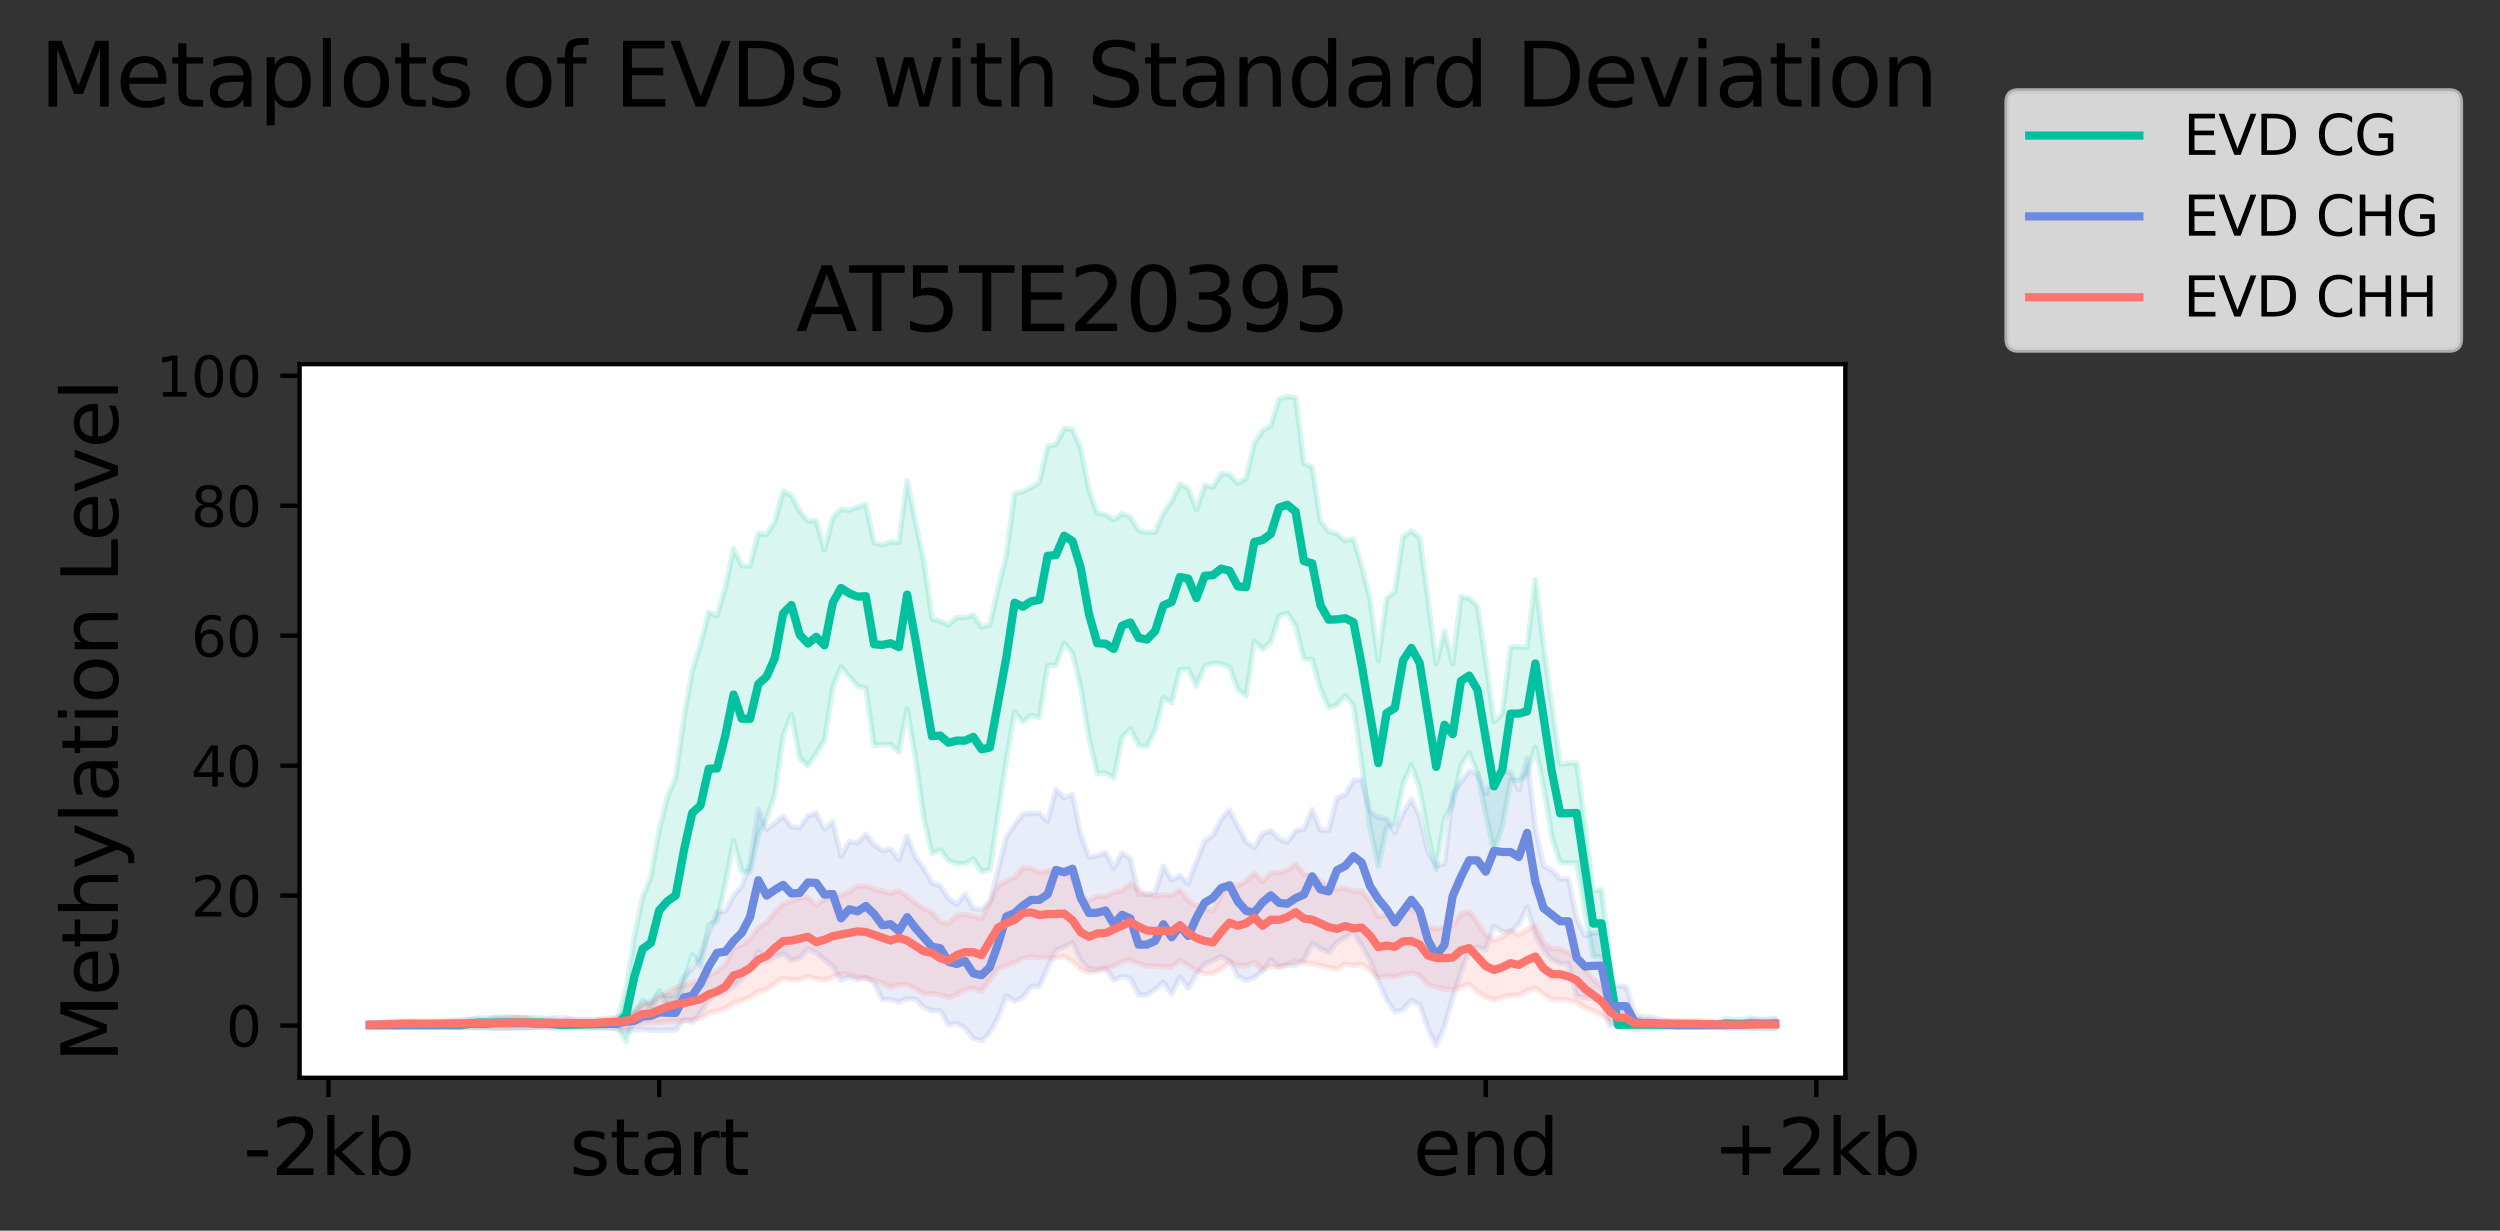 <?xml version="1.0" encoding="utf-8" standalone="no"?>
<!DOCTYPE svg PUBLIC "-//W3C//DTD SVG 1.1//EN"
  "http://www.w3.org/Graphics/SVG/1.1/DTD/svg11.dtd">
<svg height="223.469pt" version="1.1" viewBox="0 0 453.965 223.469" width="453.965pt" xmlns="http://www.w3.org/2000/svg" xmlns:xlink="http://www.w3.org/1999/xlink">
 <rect x="0" y="0" width="453.965" height="223.469" fill="#333333" stroke="none"/>
 <defs>
  <style type="text/css">*{stroke-linecap:butt;stroke-linejoin:round;}</style>
 </defs>
 <g id="figure_1">
  <g id="patch_1">
   <path d="M 0 223.469 
L 453.965 223.469 
L 453.965 -0 
L 0 -0 
z
" style="fill:none;"/>
  </g>
  <g id="axes_1">
   <g id="patch_2">
    <path d="M 54.401 195.72 
L 335.086 195.72 
L 335.086 66.12 
L 54.401 66.12 
z
" style="fill:#ffffff;"/>
   </g>
   <g id="PolyCollection_1">
    <defs>
     <path d="M 67.16 -37.415 
L 67.16 -37.181 
L 68.661 -37.181 
L 70.162 -37.181 
L 71.663 -37.234 
L 73.164 -37.193 
L 74.665 -37.193 
L 76.166 -37.193 
L 77.667 -37.193 
L 79.168 -37.116 
L 80.669 -37.116 
L 82.169 -37.116 
L 83.67 -37.067 
L 85.171 -36.951 
L 86.672 -36.887 
L 88.173 -36.888 
L 89.674 -36.868 
L 91.175 -36.84 
L 92.676 -36.84 
L 94.177 -36.917 
L 95.678 -36.917 
L 97.179 -36.917 
L 98.68 -36.966 
L 100.181 -37.046 
L 101.682 -37.061 
L 103.183 -36.973 
L 104.684 -36.993 
L 106.185 -37.021 
L 107.686 -36.901 
L 109.187 -36.844 
L 110.688 -36.826 
L 112.189 -36.742 
L 113.69 -34.359 
L 115.191 -38.897 
L 116.692 -41.794 
L 118.193 -40.214 
L 119.694 -43.567 
L 121.195 -40.968 
L 122.696 -39.398 
L 124.197 -45.033 
L 125.698 -50.104 
L 127.199 -48.022 
L 128.7 -55.453 
L 130.201 -56.263 
L 131.702 -63.038 
L 133.203 -70.872 
L 134.704 -65.18 
L 136.205 -65.18 
L 137.706 -71.921 
L 139.207 -74.807 
L 140.708 -79.246 
L 142.209 -89.892 
L 143.71 -93.726 
L 145.211 -85.813 
L 146.712 -84.404 
L 148.213 -86.684 
L 149.714 -89.024 
L 151.215 -98.541 
L 152.716 -102.396 
L 154.217 -100.634 
L 155.718 -98.891 
L 157.219 -98.521 
L 158.72 -88.069 
L 160.221 -88.243 
L 161.722 -88.269 
L 163.223 -86.942 
L 164.724 -94.737 
L 166.225 -85.932 
L 167.726 -75.176 
L 169.227 -68.474 
L 170.728 -69.136 
L 172.229 -67.215 
L 173.73 -66.626 
L 175.231 -66.637 
L 176.732 -67.503 
L 178.233 -65.191 
L 179.734 -65.508 
L 181.235 -75.635 
L 182.736 -85.53 
L 184.237 -94.218 
L 185.738 -92.377 
L 187.239 -93.606 
L 188.74 -93.166 
L 190.241 -102.643 
L 191.741 -102.627 
L 193.242 -106.695 
L 194.743 -104.909 
L 196.244 -98.705 
L 197.745 -89.489 
L 199.246 -83.057 
L 200.747 -83.106 
L 202.248 -82.177 
L 203.749 -89.531 
L 205.25 -91.212 
L 206.751 -88.15 
L 208.252 -87.887 
L 209.753 -90.923 
L 211.254 -96.781 
L 212.755 -95.839 
L 214.256 -101.819 
L 215.757 -102.003 
L 217.258 -98.873 
L 218.759 -102.506 
L 220.26 -103.007 
L 221.761 -102.978 
L 223.262 -102.33 
L 224.763 -98.283 
L 226.264 -97.126 
L 227.765 -107.059 
L 229.266 -105.584 
L 230.767 -106.919 
L 232.268 -111.648 
L 233.769 -112.141 
L 235.27 -109.826 
L 236.771 -103.827 
L 238.272 -103.713 
L 239.773 -98.395 
L 241.274 -94.93 
L 242.775 -95.459 
L 244.276 -97.125 
L 245.777 -95.36 
L 247.278 -84.673 
L 248.779 -73.194 
L 250.28 -66.264 
L 251.781 -73.205 
L 253.282 -73.745 
L 254.783 -81.115 
L 256.284 -84.545 
L 257.785 -80.35 
L 259.286 -71.923 
L 260.787 -65.549 
L 262.288 -74.811 
L 263.789 -77.41 
L 265.29 -84.508 
L 266.791 -86.763 
L 268.292 -83.028 
L 269.793 -75.658 
L 271.294 -68.958 
L 272.795 -73.504 
L 274.296 -81.748 
L 275.797 -81.748 
L 277.298 -82.679 
L 278.799 -87.789 
L 280.3 -80.692 
L 281.801 -71.495 
L 283.302 -66.882 
L 284.803 -66.774 
L 286.304 -66.774 
L 287.805 -58.041 
L 289.306 -49.797 
L 290.807 -49.72 
L 292.308 -42.127 
L 293.809 -37.016 
L 295.31 -36.923 
L 296.811 -36.923 
L 298.312 -36.923 
L 299.812 -36.972 
L 301.313 -36.972 
L 302.814 -37.005 
L 304.315 -36.893 
L 305.816 -36.97 
L 307.317 -36.97 
L 308.818 -36.97 
L 310.319 -37.063 
L 311.82 -37.063 
L 313.321 -36.692 
L 314.822 -36.751 
L 316.323 -36.751 
L 317.824 -36.633 
L 319.325 -36.744 
L 320.826 -36.744 
L 322.327 -36.643 
L 322.327 -38.566 
L 322.327 -38.566 
L 320.826 -38.357 
L 319.325 -38.357 
L 317.824 -38.597 
L 316.323 -38.327 
L 314.822 -38.327 
L 313.321 -38.537 
L 311.82 -37.684 
L 310.319 -37.684 
L 308.818 -37.894 
L 307.317 -37.894 
L 305.816 -37.894 
L 304.315 -38.062 
L 302.814 -37.822 
L 301.313 -37.913 
L 299.812 -37.913 
L 298.312 -37.937 
L 296.811 -37.937 
L 295.31 -37.937 
L 293.809 -37.727 
L 292.308 -50.004 
L 290.807 -61.888 
L 289.306 -61.72 
L 287.805 -73.851 
L 286.304 -84.908 
L 284.803 -84.908 
L 283.302 -84.674 
L 281.801 -95.133 
L 280.3 -106.02 
L 278.799 -118.21 
L 277.298 -105.932 
L 275.797 -106.023 
L 274.296 -106.023 
L 272.795 -93.892 
L 271.294 -92.396 
L 269.793 -103.378 
L 268.292 -113.324 
L 266.791 -114.81 
L 265.29 -115.127 
L 263.789 -102.937 
L 262.288 -108.908 
L 260.787 -102.905 
L 259.286 -114.68 
L 257.785 -125.83 
L 256.284 -127.07 
L 254.783 -126.01 
L 253.282 -116.064 
L 251.781 -114.754 
L 250.28 -103.551 
L 248.779 -114.587 
L 247.278 -120.581 
L 245.777 -125.582 
L 244.276 -125.288 
L 242.775 -126.534 
L 241.274 -126.967 
L 239.773 -128.779 
L 238.272 -138.611 
L 236.771 -139.361 
L 235.27 -151.249 
L 233.769 -151.458 
L 232.268 -150.985 
L 230.767 -146.153 
L 229.266 -145.237 
L 227.765 -143.032 
L 226.264 -136.558 
L 224.763 -135.732 
L 223.262 -137.329 
L 221.761 -137.451 
L 220.26 -135.045 
L 218.759 -135.313 
L 217.258 -130.886 
L 215.757 -134.793 
L 214.256 -135.561 
L 212.755 -132.471 
L 211.254 -130.306 
L 209.753 -126.831 
L 208.252 -126.79 
L 206.751 -127.136 
L 205.25 -129.64 
L 203.749 -130.182 
L 202.248 -129.088 
L 200.747 -130.054 
L 199.246 -130.264 
L 197.745 -134.384 
L 196.244 -142 
L 194.743 -145.518 
L 193.242 -145.686 
L 191.741 -142.73 
L 190.241 -142.445 
L 188.74 -135.933 
L 187.239 -134.923 
L 185.738 -134.233 
L 184.237 -133.822 
L 182.736 -122.602 
L 181.235 -116.545 
L 179.734 -109.931 
L 178.233 -109.645 
L 176.732 -111.812 
L 175.231 -111.318 
L 173.73 -111.345 
L 172.229 -109.991 
L 170.728 -110.655 
L 169.227 -111.105 
L 167.726 -121.687 
L 166.225 -128.736 
L 164.724 -136.253 
L 163.223 -124.984 
L 161.722 -125.068 
L 160.221 -124.484 
L 158.72 -124.884 
L 157.219 -131.884 
L 155.718 -131.361 
L 154.217 -130.819 
L 152.716 -130.994 
L 151.215 -129.461 
L 149.714 -123.579 
L 148.213 -128.953 
L 146.712 -128.842 
L 145.211 -130.643 
L 143.71 -133.477 
L 142.209 -134.281 
L 140.708 -128.794 
L 139.207 -126.406 
L 137.706 -126.611 
L 136.205 -120.729 
L 134.704 -120.729 
L 133.203 -123.823 
L 131.702 -116.709 
L 130.201 -111.62 
L 128.7 -112.318 
L 127.199 -106.38 
L 125.698 -101.626 
L 124.197 -93.114 
L 122.696 -82.323 
L 121.195 -78.702 
L 119.694 -72.731 
L 118.193 -64.262 
L 116.692 -60.561 
L 115.191 -53.332 
L 113.69 -43.908 
L 112.189 -38.435 
L 110.688 -38.213 
L 109.187 -38.071 
L 107.686 -37.9 
L 106.185 -37.64 
L 104.684 -37.721 
L 103.183 -37.791 
L 101.682 -37.656 
L 100.181 -37.984 
L 98.68 -38.552 
L 97.179 -38.658 
L 95.678 -38.658 
L 94.177 -38.658 
L 92.676 -38.791 
L 91.175 -38.791 
L 89.674 -38.711 
L 88.173 -38.64 
L 86.672 -38.625 
L 85.171 -38.19 
L 83.67 -37.545 
L 82.169 -37.439 
L 80.669 -37.439 
L 79.168 -37.439 
L 77.667 -37.305 
L 76.166 -37.305 
L 74.665 -37.305 
L 73.164 -37.305 
L 71.663 -37.234 
L 70.162 -37.415 
L 68.661 -37.415 
L 67.16 -37.415 
z
" id="m568b531224" style="stroke:#01c19e;stroke-opacity:0.15;"/>
    </defs>
    <g clip-path="url(#p37b8253ddd)">
     <use style="fill:#01c19e;fill-opacity:0.15;stroke:#01c19e;stroke-opacity:0.15;" x="0" xlink:href="#m568b531224" y="223.469"/>
    </g>
   </g>
   <g id="PolyCollection_2">
    <defs>
     <path d="M 67.16 -37.741 
L 67.16 -36.988 
L 68.661 -36.988 
L 70.162 -36.935 
L 71.663 -36.833 
L 73.164 -36.913 
L 74.665 -36.913 
L 76.166 -36.913 
L 77.667 -36.913 
L 79.168 -36.996 
L 80.669 -37.079 
L 82.169 -36.863 
L 83.67 -36.863 
L 85.171 -36.846 
L 86.672 -36.947 
L 88.173 -36.947 
L 89.674 -36.807 
L 91.175 -36.807 
L 92.676 -36.762 
L 94.177 -36.762 
L 95.678 -36.762 
L 97.179 -36.979 
L 98.68 -36.979 
L 100.181 -36.675 
L 101.682 -36.675 
L 103.183 -36.675 
L 104.684 -36.815 
L 106.185 -36.772 
L 107.686 -36.816 
L 109.187 -36.816 
L 110.688 -36.816 
L 112.189 -36.644 
L 113.69 -36.21 
L 115.191 -36.507 
L 116.692 -36.498 
L 118.193 -36.387 
L 119.694 -36.367 
L 121.195 -36.41 
L 122.696 -36.41 
L 124.197 -38.356 
L 125.698 -37.836 
L 127.199 -39.507 
L 128.7 -41.885 
L 130.201 -43.155 
L 131.702 -43.296 
L 133.203 -44.358 
L 134.704 -45.636 
L 136.205 -47.388 
L 137.706 -50.746 
L 139.207 -48.8 
L 140.708 -49.772 
L 142.209 -50.291 
L 143.71 -49.093 
L 145.211 -49.49 
L 146.712 -51.136 
L 148.213 -50.446 
L 149.714 -49.187 
L 151.215 -48.024 
L 152.716 -45.446 
L 154.217 -46.064 
L 155.718 -45.573 
L 157.219 -45.935 
L 158.72 -44.912 
L 160.221 -41.931 
L 161.722 -41.959 
L 163.223 -41.494 
L 164.724 -42.15 
L 166.225 -42.063 
L 167.726 -40.577 
L 169.227 -39.959 
L 170.728 -39.992 
L 172.229 -37.345 
L 173.73 -37.621 
L 175.231 -36.785 
L 176.732 -34.92 
L 178.233 -34.474 
L 179.734 -35.964 
L 181.235 -38.696 
L 182.736 -42.614 
L 184.237 -41.644 
L 185.738 -42.401 
L 187.239 -44.348 
L 188.74 -44.348 
L 190.241 -47.823 
L 191.741 -50.906 
L 193.242 -51.555 
L 194.743 -52.271 
L 196.244 -49.037 
L 197.745 -47.503 
L 199.246 -47.433 
L 200.747 -47.626 
L 202.248 -45.514 
L 203.749 -46.123 
L 205.25 -45.83 
L 206.751 -42.808 
L 208.252 -42.808 
L 209.753 -43.821 
L 211.254 -45.087 
L 212.755 -42.922 
L 214.256 -46.077 
L 215.757 -44.008 
L 217.258 -46.614 
L 218.759 -48.372 
L 220.26 -49.067 
L 221.761 -49.749 
L 223.262 -49.006 
L 224.763 -46.175 
L 226.264 -45.466 
L 227.765 -45.953 
L 229.266 -47.206 
L 230.767 -49.144 
L 232.268 -47.878 
L 233.769 -48.211 
L 235.27 -48.17 
L 236.771 -49.143 
L 238.272 -52.225 
L 239.773 -51.183 
L 241.274 -50.527 
L 242.775 -52.376 
L 244.276 -53.254 
L 245.777 -54.212 
L 247.278 -51.716 
L 248.779 -49.017 
L 250.28 -45.328 
L 251.781 -41.94 
L 253.282 -39.711 
L 254.783 -40.158 
L 256.284 -41.831 
L 257.785 -41.043 
L 259.286 -36.798 
L 260.787 -33.64 
L 262.288 -37.111 
L 263.789 -42.254 
L 265.29 -46.925 
L 266.791 -51.04 
L 268.292 -51.467 
L 269.793 -51.02 
L 271.294 -55.302 
L 272.795 -54.267 
L 274.296 -54.267 
L 275.797 -55.654 
L 277.298 -58.713 
L 278.799 -53.569 
L 280.3 -50.927 
L 281.801 -49.205 
L 283.302 -48.501 
L 284.803 -48.501 
L 286.304 -42.528 
L 287.805 -42.358 
L 289.306 -42.122 
L 290.807 -42.107 
L 292.308 -37.166 
L 293.809 -37.166 
L 295.31 -37.217 
L 296.811 -36.45 
L 298.312 -36.616 
L 299.812 -36.616 
L 301.313 -36.732 
L 302.814 -36.876 
L 304.315 -37.112 
L 305.816 -37.126 
L 307.317 -37.126 
L 308.818 -37.126 
L 310.319 -36.992 
L 311.82 -37.1 
L 313.321 -36.945 
L 314.822 -36.945 
L 316.323 -36.945 
L 317.824 -36.825 
L 319.325 -36.825 
L 320.826 -36.825 
L 322.327 -36.788 
L 322.327 -38.284 
L 322.327 -38.284 
L 320.826 -38.204 
L 319.325 -38.204 
L 317.824 -38.204 
L 316.323 -37.793 
L 314.822 -37.793 
L 313.321 -37.793 
L 311.82 -37.527 
L 310.319 -37.761 
L 308.818 -37.468 
L 307.317 -37.468 
L 305.816 -37.468 
L 304.315 -37.5 
L 302.814 -37.985 
L 301.313 -38.397 
L 299.812 -38.768 
L 298.312 -38.768 
L 296.811 -39.341 
L 295.31 -44.291 
L 293.809 -44.406 
L 292.308 -44.406 
L 290.807 -54.104 
L 289.306 -54.072 
L 287.805 -53.587 
L 286.304 -56.529 
L 284.803 -63.871 
L 283.302 -63.871 
L 281.801 -65.458 
L 280.3 -66.186 
L 278.799 -73.09 
L 277.298 -85.751 
L 275.797 -80.051 
L 274.296 -83.236 
L 272.795 -83.236 
L 271.294 -82.638 
L 269.793 -79.367 
L 268.292 -82.977 
L 266.791 -83.47 
L 265.29 -81.541 
L 263.789 -79.298 
L 262.288 -66.637 
L 260.787 -66.288 
L 259.286 -68.82 
L 257.785 -75.215 
L 256.284 -78.319 
L 254.783 -75.857 
L 253.282 -72.246 
L 251.781 -74.845 
L 250.28 -75.066 
L 248.779 -76.071 
L 247.278 -81.899 
L 245.777 -81.755 
L 244.276 -79.179 
L 242.775 -78.534 
L 241.274 -72.674 
L 239.773 -72.754 
L 238.272 -76.451 
L 236.771 -72.904 
L 235.27 -72.598 
L 233.769 -70.503 
L 232.268 -71.157 
L 230.767 -72.621 
L 229.266 -72.064 
L 227.765 -69.56 
L 226.264 -70.679 
L 224.763 -73.411 
L 223.262 -76.401 
L 221.761 -74.695 
L 220.26 -71.789 
L 218.759 -70.743 
L 217.258 -67.008 
L 215.757 -63.034 
L 214.256 -64.5 
L 212.755 -63.642 
L 211.254 -66.194 
L 209.753 -61.403 
L 208.252 -61.076 
L 206.751 -61.076 
L 205.25 -67.527 
L 203.749 -68.578 
L 202.248 -65.831 
L 200.747 -68.643 
L 199.246 -68.024 
L 197.745 -67.863 
L 196.244 -71.864 
L 194.743 -79.165 
L 193.242 -78.593 
L 191.741 -80.086 
L 190.241 -74.344 
L 188.74 -75.77 
L 187.239 -75.77 
L 185.738 -75.645 
L 184.237 -73.685 
L 182.736 -71.458 
L 181.235 -65.406 
L 179.734 -59.733 
L 178.233 -58.299 
L 176.732 -58.512 
L 175.231 -61.134 
L 173.73 -59.215 
L 172.229 -60.326 
L 170.728 -62.581 
L 169.227 -63.165 
L 167.726 -65.815 
L 166.225 -67.863 
L 164.724 -71.681 
L 163.223 -67.327 
L 161.722 -69.324 
L 160.221 -68.984 
L 158.72 -70.092 
L 157.219 -71.97 
L 155.718 -70.404 
L 154.217 -70.647 
L 152.716 -67.997 
L 151.215 -74.242 
L 149.714 -72.869 
L 148.213 -75.856 
L 146.712 -75.307 
L 145.211 -73.171 
L 143.71 -73.357 
L 142.209 -75.272 
L 140.708 -73.995 
L 139.207 -72.891 
L 137.706 -76.518 
L 136.205 -66.604 
L 134.704 -62.532 
L 133.203 -60.805 
L 131.702 -58.018 
L 130.201 -57.744 
L 128.7 -54.062 
L 127.199 -50.153 
L 125.698 -47.497 
L 124.197 -46.302 
L 122.696 -42.675 
L 121.195 -42.675 
L 119.694 -42.879 
L 118.193 -41.619 
L 116.692 -41.25 
L 115.191 -39.681 
L 113.69 -39.713 
L 112.189 -38.718 
L 110.688 -38.28 
L 109.187 -38.28 
L 107.686 -38.28 
L 106.185 -38.357 
L 104.684 -38.154 
L 103.183 -38.64 
L 101.682 -38.64 
L 100.181 -38.64 
L 98.68 -38.185 
L 97.179 -38.185 
L 95.678 -38.682 
L 94.177 -38.682 
L 92.676 -38.682 
L 91.175 -38.606 
L 89.674 -38.606 
L 88.173 -38.119 
L 86.672 -38.119 
L 85.171 -38.351 
L 83.67 -38.078 
L 82.169 -38.078 
L 80.669 -37.58 
L 79.168 -37.771 
L 77.667 -37.914 
L 76.166 -37.914 
L 74.665 -37.914 
L 73.164 -37.914 
L 71.663 -38.087 
L 70.162 -37.855 
L 68.661 -37.741 
L 67.16 -37.741 
z
" id="mfe22d26478" style="stroke:#6b8ae0;stroke-opacity:0.15;"/>
    </defs>
    <g clip-path="url(#p37b8253ddd)">
     <use style="fill:#6b8ae0;fill-opacity:0.15;stroke:#6b8ae0;stroke-opacity:0.15;" x="0" xlink:href="#mfe22d26478" y="223.469"/>
    </g>
   </g>
   <g id="PolyCollection_3">
    <defs>
     <path d="M 67.16 -37.75 
L 67.16 -37.044 
L 68.661 -37.091 
L 70.162 -37.069 
L 71.663 -37.156 
L 73.164 -37.158 
L 74.665 -37.097 
L 76.166 -37.091 
L 77.667 -37.091 
L 79.168 -37.112 
L 80.669 -37.082 
L 82.169 -37.074 
L 83.67 -37.046 
L 85.171 -37.076 
L 86.672 -36.929 
L 88.173 -36.932 
L 89.674 -36.991 
L 91.175 -36.989 
L 92.676 -37.006 
L 94.177 -36.999 
L 95.678 -37.02 
L 97.179 -37.034 
L 98.68 -37.052 
L 100.181 -37.06 
L 101.682 -37.115 
L 103.183 -37.08 
L 104.684 -37.062 
L 106.185 -37.06 
L 107.686 -37.047 
L 109.187 -37.12 
L 110.688 -37.105 
L 112.189 -37.12 
L 113.69 -37.02 
L 115.191 -37.279 
L 116.692 -37.648 
L 118.193 -37.753 
L 119.694 -37.824 
L 121.195 -38.001 
L 122.696 -37.998 
L 124.197 -38.107 
L 125.698 -38.334 
L 127.199 -38.558 
L 128.7 -39.507 
L 130.201 -39.804 
L 131.702 -40.337 
L 133.203 -41.294 
L 134.704 -41.76 
L 136.205 -42.4 
L 137.706 -43.42 
L 139.207 -43.796 
L 140.708 -44.851 
L 142.209 -45.866 
L 143.71 -45.528 
L 145.211 -45.581 
L 146.712 -46.181 
L 148.213 -45.718 
L 149.714 -45.531 
L 151.215 -46.039 
L 152.716 -46.653 
L 154.217 -46.438 
L 155.718 -46.085 
L 157.219 -45.881 
L 158.72 -45.492 
L 160.221 -45.002 
L 161.722 -44.166 
L 163.223 -44.641 
L 164.724 -44.694 
L 166.225 -43.955 
L 167.726 -43.012 
L 169.227 -43.039 
L 170.728 -42.851 
L 172.229 -42.273 
L 173.73 -42.833 
L 175.231 -43.736 
L 176.732 -43.995 
L 178.233 -43.439 
L 179.734 -45.605 
L 181.235 -47.465 
L 182.736 -48.117 
L 184.237 -48.716 
L 185.738 -49.442 
L 187.239 -49.752 
L 188.74 -49.581 
L 190.241 -49.604 
L 191.741 -49.523 
L 193.242 -49.841 
L 194.743 -48.91 
L 196.244 -47.479 
L 197.745 -46.824 
L 199.246 -47.163 
L 200.747 -47.424 
L 202.248 -48.051 
L 203.749 -48.844 
L 205.25 -49.14 
L 206.751 -48.53 
L 208.252 -48.039 
L 209.753 -48.06 
L 211.254 -47.949 
L 212.755 -47.832 
L 214.256 -49.108 
L 215.757 -48.112 
L 217.258 -47.242 
L 218.759 -46.666 
L 220.26 -46.689 
L 221.761 -47.524 
L 223.262 -48.786 
L 224.763 -48.134 
L 226.264 -48.085 
L 227.765 -48.796 
L 229.266 -47.329 
L 230.767 -47.938 
L 232.268 -47.877 
L 233.769 -48.406 
L 235.27 -49.011 
L 236.771 -48.615 
L 238.272 -48.449 
L 239.773 -48.123 
L 241.274 -47.753 
L 242.775 -47.532 
L 244.276 -48.432 
L 245.777 -48.161 
L 247.278 -48.337 
L 248.779 -47.274 
L 250.28 -45.975 
L 251.781 -46.193 
L 253.282 -46.109 
L 254.783 -46.548 
L 256.284 -46.851 
L 257.785 -46.374 
L 259.286 -44.623 
L 260.787 -44.24 
L 262.288 -43.868 
L 263.789 -43.774 
L 265.29 -44.226 
L 266.791 -44.73 
L 268.292 -43.355 
L 269.793 -42.386 
L 271.294 -41.954 
L 272.795 -42.369 
L 274.296 -42.672 
L 275.797 -42.764 
L 277.298 -43.571 
L 278.799 -44.065 
L 280.3 -42.939 
L 281.801 -41.955 
L 283.302 -41.976 
L 284.803 -41.832 
L 286.304 -41.473 
L 287.805 -40.47 
L 289.306 -39.907 
L 290.807 -39.157 
L 292.308 -38.07 
L 293.809 -37.46 
L 295.31 -37.409 
L 296.811 -37.009 
L 298.312 -37.032 
L 299.812 -37.035 
L 301.313 -37.044 
L 302.814 -37.041 
L 304.315 -37.023 
L 305.816 -37.016 
L 307.317 -36.995 
L 308.818 -36.998 
L 310.319 -37.014 
L 311.82 -37.027 
L 313.321 -37.016 
L 314.822 -37.021 
L 316.323 -37.028 
L 317.824 -37.03 
L 319.325 -37.057 
L 320.826 -37.063 
L 322.327 -37.087 
L 322.327 -37.797 
L 322.327 -37.797 
L 320.826 -37.855 
L 319.325 -37.868 
L 317.824 -37.928 
L 316.323 -37.798 
L 314.822 -37.806 
L 313.321 -37.829 
L 311.82 -37.895 
L 310.319 -38.02 
L 308.818 -38.115 
L 307.317 -38.103 
L 305.816 -38.119 
L 304.315 -38.099 
L 302.814 -38.112 
L 301.313 -38.189 
L 299.812 -38.214 
L 298.312 -38.231 
L 296.811 -38.366 
L 295.31 -39.788 
L 293.809 -39.977 
L 292.308 -41.54 
L 290.807 -44.185 
L 289.306 -45.641 
L 287.805 -47.334 
L 286.304 -49.457 
L 284.803 -50.493 
L 283.302 -51.142 
L 281.801 -51.199 
L 280.3 -52.268 
L 278.799 -55.455 
L 277.298 -54.646 
L 275.797 -53.732 
L 274.296 -54.474 
L 272.795 -53.293 
L 271.294 -52.74 
L 269.793 -53.686 
L 268.292 -55.935 
L 266.791 -57.897 
L 265.29 -57.55 
L 263.789 -55.404 
L 262.288 -55.084 
L 260.787 -54.797 
L 259.286 -55.292 
L 257.785 -57.534 
L 256.284 -58.346 
L 254.783 -58.506 
L 253.282 -56.996 
L 251.781 -57.357 
L 250.28 -57.001 
L 248.779 -59.908 
L 247.278 -61.717 
L 245.777 -61.611 
L 244.276 -62.189 
L 242.775 -62.052 
L 241.274 -62.48 
L 239.773 -63.425 
L 238.272 -64.478 
L 236.771 -64.734 
L 235.27 -66.64 
L 233.769 -65.453 
L 232.268 -64.995 
L 230.767 -64.994 
L 229.266 -63.382 
L 227.765 -64.921 
L 226.264 -63.532 
L 224.763 -62.592 
L 223.262 -63.048 
L 221.761 -61.023 
L 220.26 -57.999 
L 218.759 -58.551 
L 217.258 -59.018 
L 215.757 -60.014 
L 214.256 -61.869 
L 212.755 -60.829 
L 211.254 -60.981 
L 209.753 -60.794 
L 208.252 -60.985 
L 206.751 -61.876 
L 205.25 -63.013 
L 203.749 -61.764 
L 202.248 -61.406 
L 200.747 -60.648 
L 199.246 -60.771 
L 197.745 -59.911 
L 196.244 -60.875 
L 194.743 -63.816 
L 193.242 -65.285 
L 191.741 -65.496 
L 190.241 -65.349 
L 188.74 -65.058 
L 187.239 -65.836 
L 185.738 -65.886 
L 184.237 -64.118 
L 182.736 -63.523 
L 181.235 -62.625 
L 179.734 -59.518 
L 178.233 -56.636 
L 176.732 -57.161 
L 175.231 -57.42 
L 173.73 -57.262 
L 172.229 -55.816 
L 170.728 -56.11 
L 169.227 -57.821 
L 167.726 -58.476 
L 166.225 -59.557 
L 164.724 -60.668 
L 163.223 -61.714 
L 161.722 -61.21 
L 160.221 -61.722 
L 158.72 -62.013 
L 157.219 -62.579 
L 155.718 -62.604 
L 154.217 -61.571 
L 152.716 -60.856 
L 151.215 -60.922 
L 149.714 -60.133 
L 148.213 -59.083 
L 146.712 -60.547 
L 145.211 -60.41 
L 143.71 -59.836 
L 142.209 -59.294 
L 140.708 -57.85 
L 139.207 -55.994 
L 137.706 -54.993 
L 136.205 -52.973 
L 134.704 -51.861 
L 133.203 -51.363 
L 131.702 -48.269 
L 130.201 -47.084 
L 128.7 -46.28 
L 127.199 -45.482 
L 125.698 -45.054 
L 124.197 -44.5 
L 122.696 -44.182 
L 121.195 -43.336 
L 119.694 -42.366 
L 118.193 -41.201 
L 116.692 -41.006 
L 115.191 -39.839 
L 113.69 -39.228 
L 112.189 -38.715 
L 110.688 -38.607 
L 109.187 -38.5 
L 107.686 -38.215 
L 106.185 -38.25 
L 104.684 -38.283 
L 103.183 -38.37 
L 101.682 -38.204 
L 100.181 -38.425 
L 98.68 -38.32 
L 97.179 -38.378 
L 95.678 -38.441 
L 94.177 -38.613 
L 92.676 -38.56 
L 91.175 -38.484 
L 89.674 -38.374 
L 88.173 -38.341 
L 86.672 -38.43 
L 85.171 -38.274 
L 83.67 -38.237 
L 82.169 -38.238 
L 80.669 -38.168 
L 79.168 -37.992 
L 77.667 -38.066 
L 76.166 -38.065 
L 74.665 -38.12 
L 73.164 -38.008 
L 71.663 -37.925 
L 70.162 -37.828 
L 68.661 -37.723 
L 67.16 -37.75 
z
" id="m4ef6313a24" style="stroke:#ff756d;stroke-opacity:0.15;"/>
    </defs>
    <g clip-path="url(#p37b8253ddd)">
     <use style="fill:#ff756d;fill-opacity:0.15;stroke:#ff756d;stroke-opacity:0.15;" x="0" xlink:href="#m4ef6313a24" y="223.469"/>
    </g>
   </g>
   <g id="matplotlib.axis_1">
    <g id="xtick_1">
     <g id="line2d_1">
      <defs>
       <path d="M 0 0 
L 0 3.5 
" id="m58690d7725" style="stroke:#000000;stroke-width:0.8;"/>
      </defs>
      <g>
       <use style="stroke:#000000;stroke-width:0.8;" x="59.655" xlink:href="#m58690d7725" y="195.72"/>
      </g>
     </g>
     <g id="text_1">
      <!-- -2kb -->
      <g transform="translate(44.178 213.358)scale(0.14 -0.14)">
       <defs>
        <path d="M 313 2009 
L 1997 2009 
L 1997 1497 
L 313 1497 
L 313 2009 
z
" id="DejaVuSans-2d" transform="scale(0.016)"/>
        <path d="M 1228 531 
L 3431 531 
L 3431 0 
L 469 0 
L 469 531 
Q 828 903 1448 1529 
Q 2069 2156 2228 2338 
Q 2531 2678 2651 2914 
Q 2772 3150 2772 3378 
Q 2772 3750 2511 3984 
Q 2250 4219 1831 4219 
Q 1534 4219 1204 4116 
Q 875 4013 500 3803 
L 500 4441 
Q 881 4594 1212 4672 
Q 1544 4750 1819 4750 
Q 2544 4750 2975 4387 
Q 3406 4025 3406 3419 
Q 3406 3131 3298 2873 
Q 3191 2616 2906 2266 
Q 2828 2175 2409 1742 
Q 1991 1309 1228 531 
z
" id="DejaVuSans-32" transform="scale(0.016)"/>
        <path d="M 581 4863 
L 1159 4863 
L 1159 1991 
L 2875 3500 
L 3609 3500 
L 1753 1863 
L 3688 0 
L 2938 0 
L 1159 1709 
L 1159 0 
L 581 0 
L 581 4863 
z
" id="DejaVuSans-6b" transform="scale(0.016)"/>
        <path d="M 3116 1747 
Q 3116 2381 2855 2742 
Q 2594 3103 2138 3103 
Q 1681 3103 1420 2742 
Q 1159 2381 1159 1747 
Q 1159 1113 1420 752 
Q 1681 391 2138 391 
Q 2594 391 2855 752 
Q 3116 1113 3116 1747 
z
M 1159 2969 
Q 1341 3281 1617 3432 
Q 1894 3584 2278 3584 
Q 2916 3584 3314 3078 
Q 3713 2572 3713 1747 
Q 3713 922 3314 415 
Q 2916 -91 2278 -91 
Q 1894 -91 1617 61 
Q 1341 213 1159 525 
L 1159 0 
L 581 0 
L 581 4863 
L 1159 4863 
L 1159 2969 
z
" id="DejaVuSans-62" transform="scale(0.016)"/>
       </defs>
       <use xlink:href="#DejaVuSans-2d"/>
       <use x="36.084" xlink:href="#DejaVuSans-32"/>
       <use x="99.707" xlink:href="#DejaVuSans-6b"/>
       <use x="157.617" xlink:href="#DejaVuSans-62"/>
      </g>
     </g>
    </g>
    <g id="xtick_2">
     <g id="line2d_2">
      <g>
       <use style="stroke:#000000;stroke-width:0.8;" x="119.694" xlink:href="#m58690d7725" y="195.72"/>
      </g>
     </g>
     <g id="text_2">
      <!-- start -->
      <g transform="translate(103.392 213.358)scale(0.14 -0.14)">
       <defs>
        <path d="M 2834 3397 
L 2834 2853 
Q 2591 2978 2328 3040 
Q 2066 3103 1784 3103 
Q 1356 3103 1142 2972 
Q 928 2841 928 2578 
Q 928 2378 1081 2264 
Q 1234 2150 1697 2047 
L 1894 2003 
Q 2506 1872 2764 1633 
Q 3022 1394 3022 966 
Q 3022 478 2636 193 
Q 2250 -91 1575 -91 
Q 1294 -91 989 -36 
Q 684 19 347 128 
L 347 722 
Q 666 556 975 473 
Q 1284 391 1588 391 
Q 1994 391 2212 530 
Q 2431 669 2431 922 
Q 2431 1156 2273 1281 
Q 2116 1406 1581 1522 
L 1381 1569 
Q 847 1681 609 1914 
Q 372 2147 372 2553 
Q 372 3047 722 3315 
Q 1072 3584 1716 3584 
Q 2034 3584 2315 3537 
Q 2597 3491 2834 3397 
z
" id="DejaVuSans-73" transform="scale(0.016)"/>
        <path d="M 1172 4494 
L 1172 3500 
L 2356 3500 
L 2356 3053 
L 1172 3053 
L 1172 1153 
Q 1172 725 1289 603 
Q 1406 481 1766 481 
L 2356 481 
L 2356 0 
L 1766 0 
Q 1100 0 847 248 
Q 594 497 594 1153 
L 594 3053 
L 172 3053 
L 172 3500 
L 594 3500 
L 594 4494 
L 1172 4494 
z
" id="DejaVuSans-74" transform="scale(0.016)"/>
        <path d="M 2194 1759 
Q 1497 1759 1228 1600 
Q 959 1441 959 1056 
Q 959 750 1161 570 
Q 1363 391 1709 391 
Q 2188 391 2477 730 
Q 2766 1069 2766 1631 
L 2766 1759 
L 2194 1759 
z
M 3341 1997 
L 3341 0 
L 2766 0 
L 2766 531 
Q 2569 213 2275 61 
Q 1981 -91 1556 -91 
Q 1019 -91 701 211 
Q 384 513 384 1019 
Q 384 1609 779 1909 
Q 1175 2209 1959 2209 
L 2766 2209 
L 2766 2266 
Q 2766 2663 2505 2880 
Q 2244 3097 1772 3097 
Q 1472 3097 1187 3025 
Q 903 2953 641 2809 
L 641 3341 
Q 956 3463 1253 3523 
Q 1550 3584 1831 3584 
Q 2591 3584 2966 3190 
Q 3341 2797 3341 1997 
z
" id="DejaVuSans-61" transform="scale(0.016)"/>
        <path d="M 2631 2963 
Q 2534 3019 2420 3045 
Q 2306 3072 2169 3072 
Q 1681 3072 1420 2755 
Q 1159 2438 1159 1844 
L 1159 0 
L 581 0 
L 581 3500 
L 1159 3500 
L 1159 2956 
Q 1341 3275 1631 3429 
Q 1922 3584 2338 3584 
Q 2397 3584 2469 3576 
Q 2541 3569 2628 3553 
L 2631 2963 
z
" id="DejaVuSans-72" transform="scale(0.016)"/>
       </defs>
       <use xlink:href="#DejaVuSans-73"/>
       <use x="52.1" xlink:href="#DejaVuSans-74"/>
       <use x="91.309" xlink:href="#DejaVuSans-61"/>
       <use x="152.588" xlink:href="#DejaVuSans-72"/>
       <use x="193.701" xlink:href="#DejaVuSans-74"/>
      </g>
     </g>
    </g>
    <g id="xtick_3">
     <g id="line2d_3">
      <g>
       <use style="stroke:#000000;stroke-width:0.8;" x="269.793" xlink:href="#m58690d7725" y="195.72"/>
      </g>
     </g>
     <g id="text_3">
      <!-- end -->
      <g transform="translate(256.605 213.358)scale(0.14 -0.14)">
       <defs>
        <path d="M 3597 1894 
L 3597 1613 
L 953 1613 
Q 991 1019 1311 708 
Q 1631 397 2203 397 
Q 2534 397 2845 478 
Q 3156 559 3463 722 
L 3463 178 
Q 3153 47 2828 -22 
Q 2503 -91 2169 -91 
Q 1331 -91 842 396 
Q 353 884 353 1716 
Q 353 2575 817 3079 
Q 1281 3584 2069 3584 
Q 2775 3584 3186 3129 
Q 3597 2675 3597 1894 
z
M 3022 2063 
Q 3016 2534 2758 2815 
Q 2500 3097 2075 3097 
Q 1594 3097 1305 2825 
Q 1016 2553 972 2059 
L 3022 2063 
z
" id="DejaVuSans-65" transform="scale(0.016)"/>
        <path d="M 3513 2113 
L 3513 0 
L 2938 0 
L 2938 2094 
Q 2938 2591 2744 2837 
Q 2550 3084 2163 3084 
Q 1697 3084 1428 2787 
Q 1159 2491 1159 1978 
L 1159 0 
L 581 0 
L 581 3500 
L 1159 3500 
L 1159 2956 
Q 1366 3272 1645 3428 
Q 1925 3584 2291 3584 
Q 2894 3584 3203 3211 
Q 3513 2838 3513 2113 
z
" id="DejaVuSans-6e" transform="scale(0.016)"/>
        <path d="M 2906 2969 
L 2906 4863 
L 3481 4863 
L 3481 0 
L 2906 0 
L 2906 525 
Q 2725 213 2448 61 
Q 2172 -91 1784 -91 
Q 1150 -91 751 415 
Q 353 922 353 1747 
Q 353 2572 751 3078 
Q 1150 3584 1784 3584 
Q 2172 3584 2448 3432 
Q 2725 3281 2906 2969 
z
M 947 1747 
Q 947 1113 1208 752 
Q 1469 391 1925 391 
Q 2381 391 2643 752 
Q 2906 1113 2906 1747 
Q 2906 2381 2643 2742 
Q 2381 3103 1925 3103 
Q 1469 3103 1208 2742 
Q 947 2381 947 1747 
z
" id="DejaVuSans-64" transform="scale(0.016)"/>
       </defs>
       <use xlink:href="#DejaVuSans-65"/>
       <use x="61.523" xlink:href="#DejaVuSans-6e"/>
       <use x="124.902" xlink:href="#DejaVuSans-64"/>
      </g>
     </g>
    </g>
    <g id="xtick_4">
     <g id="line2d_4">
      <g>
       <use style="stroke:#000000;stroke-width:0.8;" x="329.832" xlink:href="#m58690d7725" y="195.72"/>
      </g>
     </g>
     <g id="text_4">
      <!-- +2kb -->
      <g transform="translate(311.015 213.358)scale(0.14 -0.14)">
       <defs>
        <path d="M 2944 4013 
L 2944 2272 
L 4684 2272 
L 4684 1741 
L 2944 1741 
L 2944 0 
L 2419 0 
L 2419 1741 
L 678 1741 
L 678 2272 
L 2419 2272 
L 2419 4013 
L 2944 4013 
z
" id="DejaVuSans-2b" transform="scale(0.016)"/>
       </defs>
       <use xlink:href="#DejaVuSans-2b"/>
       <use x="83.789" xlink:href="#DejaVuSans-32"/>
       <use x="147.412" xlink:href="#DejaVuSans-6b"/>
       <use x="205.322" xlink:href="#DejaVuSans-62"/>
      </g>
     </g>
    </g>
   </g>
   <g id="matplotlib.axis_2">
    <g id="ytick_1">
     <g id="line2d_5">
      <defs>
       <path d="M 0 0 
L -3.5 0 
" id="m8ca4037228" style="stroke:#000000;stroke-width:0.8;"/>
      </defs>
      <g>
       <use style="stroke:#000000;stroke-width:0.8;" x="54.401" xlink:href="#m8ca4037228" y="186.235"/>
      </g>
     </g>
     <g id="text_5">
      <!-- 0 -->
      <g transform="translate(41.039 190.035)scale(0.1 -0.1)">
       <defs>
        <path d="M 2034 4250 
Q 1547 4250 1301 3770 
Q 1056 3291 1056 2328 
Q 1056 1369 1301 889 
Q 1547 409 2034 409 
Q 2525 409 2770 889 
Q 3016 1369 3016 2328 
Q 3016 3291 2770 3770 
Q 2525 4250 2034 4250 
z
M 2034 4750 
Q 2819 4750 3233 4129 
Q 3647 3509 3647 2328 
Q 3647 1150 3233 529 
Q 2819 -91 2034 -91 
Q 1250 -91 836 529 
Q 422 1150 422 2328 
Q 422 3509 836 4129 
Q 1250 4750 2034 4750 
z
" id="DejaVuSans-30" transform="scale(0.016)"/>
       </defs>
       <use xlink:href="#DejaVuSans-30"/>
      </g>
     </g>
    </g>
    <g id="ytick_2">
     <g id="line2d_6">
      <g>
       <use style="stroke:#000000;stroke-width:0.8;" x="54.401" xlink:href="#m8ca4037228" y="162.634"/>
      </g>
     </g>
     <g id="text_6">
      <!-- 20 -->
      <g transform="translate(34.676 166.433)scale(0.1 -0.1)">
       <use xlink:href="#DejaVuSans-32"/>
       <use x="63.623" xlink:href="#DejaVuSans-30"/>
      </g>
     </g>
    </g>
    <g id="ytick_3">
     <g id="line2d_7">
      <g>
       <use style="stroke:#000000;stroke-width:0.8;" x="54.401" xlink:href="#m8ca4037228" y="139.033"/>
      </g>
     </g>
     <g id="text_7">
      <!-- 40 -->
      <g transform="translate(34.676 142.832)scale(0.1 -0.1)">
       <defs>
        <path d="M 2419 4116 
L 825 1625 
L 2419 1625 
L 2419 4116 
z
M 2253 4666 
L 3047 4666 
L 3047 1625 
L 3713 1625 
L 3713 1100 
L 3047 1100 
L 3047 0 
L 2419 0 
L 2419 1100 
L 313 1100 
L 313 1709 
L 2253 4666 
z
" id="DejaVuSans-34" transform="scale(0.016)"/>
       </defs>
       <use xlink:href="#DejaVuSans-34"/>
       <use x="63.623" xlink:href="#DejaVuSans-30"/>
      </g>
     </g>
    </g>
    <g id="ytick_4">
     <g id="line2d_8">
      <g>
       <use style="stroke:#000000;stroke-width:0.8;" x="54.401" xlink:href="#m8ca4037228" y="115.431"/>
      </g>
     </g>
     <g id="text_8">
      <!-- 60 -->
      <g transform="translate(34.676 119.231)scale(0.1 -0.1)">
       <defs>
        <path d="M 2113 2584 
Q 1688 2584 1439 2293 
Q 1191 2003 1191 1497 
Q 1191 994 1439 701 
Q 1688 409 2113 409 
Q 2538 409 2786 701 
Q 3034 994 3034 1497 
Q 3034 2003 2786 2293 
Q 2538 2584 2113 2584 
z
M 3366 4563 
L 3366 3988 
Q 3128 4100 2886 4159 
Q 2644 4219 2406 4219 
Q 1781 4219 1451 3797 
Q 1122 3375 1075 2522 
Q 1259 2794 1537 2939 
Q 1816 3084 2150 3084 
Q 2853 3084 3261 2657 
Q 3669 2231 3669 1497 
Q 3669 778 3244 343 
Q 2819 -91 2113 -91 
Q 1303 -91 875 529 
Q 447 1150 447 2328 
Q 447 3434 972 4092 
Q 1497 4750 2381 4750 
Q 2619 4750 2861 4703 
Q 3103 4656 3366 4563 
z
" id="DejaVuSans-36" transform="scale(0.016)"/>
       </defs>
       <use xlink:href="#DejaVuSans-36"/>
       <use x="63.623" xlink:href="#DejaVuSans-30"/>
      </g>
     </g>
    </g>
    <g id="ytick_5">
     <g id="line2d_9">
      <g>
       <use style="stroke:#000000;stroke-width:0.8;" x="54.401" xlink:href="#m8ca4037228" y="91.83"/>
      </g>
     </g>
     <g id="text_9">
      <!-- 80 -->
      <g transform="translate(34.676 95.629)scale(0.1 -0.1)">
       <defs>
        <path d="M 2034 2216 
Q 1584 2216 1326 1975 
Q 1069 1734 1069 1313 
Q 1069 891 1326 650 
Q 1584 409 2034 409 
Q 2484 409 2743 651 
Q 3003 894 3003 1313 
Q 3003 1734 2745 1975 
Q 2488 2216 2034 2216 
z
M 1403 2484 
Q 997 2584 770 2862 
Q 544 3141 544 3541 
Q 544 4100 942 4425 
Q 1341 4750 2034 4750 
Q 2731 4750 3128 4425 
Q 3525 4100 3525 3541 
Q 3525 3141 3298 2862 
Q 3072 2584 2669 2484 
Q 3125 2378 3379 2068 
Q 3634 1759 3634 1313 
Q 3634 634 3220 271 
Q 2806 -91 2034 -91 
Q 1263 -91 848 271 
Q 434 634 434 1313 
Q 434 1759 690 2068 
Q 947 2378 1403 2484 
z
M 1172 3481 
Q 1172 3119 1398 2916 
Q 1625 2713 2034 2713 
Q 2441 2713 2670 2916 
Q 2900 3119 2900 3481 
Q 2900 3844 2670 4047 
Q 2441 4250 2034 4250 
Q 1625 4250 1398 4047 
Q 1172 3844 1172 3481 
z
" id="DejaVuSans-38" transform="scale(0.016)"/>
       </defs>
       <use xlink:href="#DejaVuSans-38"/>
       <use x="63.623" xlink:href="#DejaVuSans-30"/>
      </g>
     </g>
    </g>
    <g id="ytick_6">
     <g id="line2d_10">
      <g>
       <use style="stroke:#000000;stroke-width:0.8;" x="54.401" xlink:href="#m8ca4037228" y="68.229"/>
      </g>
     </g>
     <g id="text_10">
      <!-- 100 -->
      <g transform="translate(28.314 72.028)scale(0.1 -0.1)">
       <defs>
        <path d="M 794 531 
L 1825 531 
L 1825 4091 
L 703 3866 
L 703 4441 
L 1819 4666 
L 2450 4666 
L 2450 531 
L 3481 531 
L 3481 0 
L 794 0 
L 794 531 
z
" id="DejaVuSans-31" transform="scale(0.016)"/>
       </defs>
       <use xlink:href="#DejaVuSans-31"/>
       <use x="63.623" xlink:href="#DejaVuSans-30"/>
       <use x="127.246" xlink:href="#DejaVuSans-30"/>
      </g>
     </g>
    </g>
    <g id="text_11">
     <!-- Methylation Level -->
     <g transform="translate(21.402 192.938)rotate(-90)scale(0.14 -0.14)">
      <defs>
       <path d="M 628 4666 
L 1569 4666 
L 2759 1491 
L 3956 4666 
L 4897 4666 
L 4897 0 
L 4281 0 
L 4281 4097 
L 3078 897 
L 2444 897 
L 1241 4097 
L 1241 0 
L 628 0 
L 628 4666 
z
" id="DejaVuSans-4d" transform="scale(0.016)"/>
       <path d="M 3513 2113 
L 3513 0 
L 2938 0 
L 2938 2094 
Q 2938 2591 2744 2837 
Q 2550 3084 2163 3084 
Q 1697 3084 1428 2787 
Q 1159 2491 1159 1978 
L 1159 0 
L 581 0 
L 581 4863 
L 1159 4863 
L 1159 2956 
Q 1366 3272 1645 3428 
Q 1925 3584 2291 3584 
Q 2894 3584 3203 3211 
Q 3513 2838 3513 2113 
z
" id="DejaVuSans-68" transform="scale(0.016)"/>
       <path d="M 2059 -325 
Q 1816 -950 1584 -1140 
Q 1353 -1331 966 -1331 
L 506 -1331 
L 506 -850 
L 844 -850 
Q 1081 -850 1212 -737 
Q 1344 -625 1503 -206 
L 1606 56 
L 191 3500 
L 800 3500 
L 1894 763 
L 2988 3500 
L 3597 3500 
L 2059 -325 
z
" id="DejaVuSans-79" transform="scale(0.016)"/>
       <path d="M 603 4863 
L 1178 4863 
L 1178 0 
L 603 0 
L 603 4863 
z
" id="DejaVuSans-6c" transform="scale(0.016)"/>
       <path d="M 603 3500 
L 1178 3500 
L 1178 0 
L 603 0 
L 603 3500 
z
M 603 4863 
L 1178 4863 
L 1178 4134 
L 603 4134 
L 603 4863 
z
" id="DejaVuSans-69" transform="scale(0.016)"/>
       <path d="M 1959 3097 
Q 1497 3097 1228 2736 
Q 959 2375 959 1747 
Q 959 1119 1226 758 
Q 1494 397 1959 397 
Q 2419 397 2687 759 
Q 2956 1122 2956 1747 
Q 2956 2369 2687 2733 
Q 2419 3097 1959 3097 
z
M 1959 3584 
Q 2709 3584 3137 3096 
Q 3566 2609 3566 1747 
Q 3566 888 3137 398 
Q 2709 -91 1959 -91 
Q 1206 -91 779 398 
Q 353 888 353 1747 
Q 353 2609 779 3096 
Q 1206 3584 1959 3584 
z
" id="DejaVuSans-6f" transform="scale(0.016)"/>
       <path id="DejaVuSans-20" transform="scale(0.016)"/>
       <path d="M 628 4666 
L 1259 4666 
L 1259 531 
L 3531 531 
L 3531 0 
L 628 0 
L 628 4666 
z
" id="DejaVuSans-4c" transform="scale(0.016)"/>
       <path d="M 191 3500 
L 800 3500 
L 1894 563 
L 2988 3500 
L 3597 3500 
L 2284 0 
L 1503 0 
L 191 3500 
z
" id="DejaVuSans-76" transform="scale(0.016)"/>
      </defs>
      <use xlink:href="#DejaVuSans-4d"/>
      <use x="86.279" xlink:href="#DejaVuSans-65"/>
      <use x="147.803" xlink:href="#DejaVuSans-74"/>
      <use x="187.012" xlink:href="#DejaVuSans-68"/>
      <use x="250.391" xlink:href="#DejaVuSans-79"/>
      <use x="309.57" xlink:href="#DejaVuSans-6c"/>
      <use x="337.354" xlink:href="#DejaVuSans-61"/>
      <use x="398.633" xlink:href="#DejaVuSans-74"/>
      <use x="437.842" xlink:href="#DejaVuSans-69"/>
      <use x="465.625" xlink:href="#DejaVuSans-6f"/>
      <use x="526.807" xlink:href="#DejaVuSans-6e"/>
      <use x="590.186" xlink:href="#DejaVuSans-20"/>
      <use x="621.973" xlink:href="#DejaVuSans-4c"/>
      <use x="675.936" xlink:href="#DejaVuSans-65"/>
      <use x="737.459" xlink:href="#DejaVuSans-76"/>
      <use x="796.639" xlink:href="#DejaVuSans-65"/>
      <use x="858.162" xlink:href="#DejaVuSans-6c"/>
     </g>
    </g>
   </g>
   <g id="line2d_11">
    <path clip-path="url(#p37b8253ddd)" d="M 67.16 186.172 
L 83.67 186.164 
L 86.672 185.713 
L 98.68 185.711 
L 101.682 186.111 
L 112.189 185.881 
L 113.69 184.336 
L 115.191 177.355 
L 116.692 172.292 
L 118.193 171.231 
L 119.694 165.32 
L 121.195 163.635 
L 122.696 162.609 
L 124.197 154.396 
L 125.698 147.605 
L 127.199 146.268 
L 128.7 139.584 
L 130.201 139.528 
L 131.702 133.596 
L 133.203 126.122 
L 134.704 130.515 
L 136.205 130.515 
L 137.706 124.203 
L 139.207 122.863 
L 140.708 119.449 
L 142.209 111.383 
L 143.71 109.868 
L 145.211 115.241 
L 146.712 116.846 
L 148.213 115.651 
L 149.714 117.168 
L 151.215 109.468 
L 152.716 106.774 
L 154.217 107.743 
L 155.718 108.343 
L 157.219 108.267 
L 158.72 116.993 
L 160.221 117.106 
L 161.722 116.801 
L 163.223 117.507 
L 164.724 107.975 
L 166.225 116.136 
L 169.227 133.68 
L 170.728 133.574 
L 172.229 134.866 
L 173.73 134.484 
L 175.231 134.492 
L 176.732 133.812 
L 178.233 136.051 
L 179.734 135.75 
L 182.736 119.404 
L 184.237 109.449 
L 185.738 110.164 
L 187.239 109.205 
L 188.74 108.92 
L 190.241 100.926 
L 191.741 100.791 
L 193.242 97.279 
L 194.743 98.256 
L 196.244 103.117 
L 197.745 111.533 
L 199.246 116.809 
L 200.747 116.889 
L 202.248 117.837 
L 203.749 113.613 
L 205.25 113.043 
L 206.751 115.826 
L 208.252 116.131 
L 209.753 114.592 
L 211.254 109.926 
L 212.755 109.314 
L 214.256 104.779 
L 215.757 105.071 
L 217.258 108.59 
L 218.759 104.56 
L 220.26 104.444 
L 221.761 103.255 
L 223.262 103.64 
L 224.763 106.462 
L 226.264 106.627 
L 227.765 98.424 
L 229.266 98.059 
L 230.767 96.934 
L 232.268 92.153 
L 233.769 91.67 
L 235.27 92.932 
L 236.771 101.876 
L 238.272 102.308 
L 239.773 109.882 
L 241.274 112.521 
L 242.775 112.473 
L 244.276 112.263 
L 245.777 112.998 
L 247.278 120.842 
L 250.28 138.562 
L 251.781 129.49 
L 253.282 128.565 
L 254.783 119.907 
L 256.284 117.662 
L 257.785 120.379 
L 260.787 139.242 
L 262.288 131.61 
L 263.789 133.296 
L 265.29 123.652 
L 266.791 122.683 
L 268.292 125.293 
L 271.294 142.792 
L 272.795 139.771 
L 274.296 129.584 
L 275.797 129.584 
L 277.298 129.164 
L 278.799 120.47 
L 281.801 140.155 
L 283.302 147.691 
L 286.304 147.628 
L 289.306 167.711 
L 290.807 167.665 
L 292.308 177.404 
L 293.809 186.098 
L 296.811 186.039 
L 311.82 186.096 
L 313.321 185.855 
L 316.323 185.93 
L 317.824 185.855 
L 320.826 185.919 
L 322.327 185.865 
L 322.327 185.865 
" style="fill:none;stroke:#01c19e;stroke-linecap:square;stroke-width:1.5;"/>
   </g>
   <g id="line2d_12">
    <path clip-path="url(#p37b8253ddd)" d="M 67.16 186.105 
L 83.67 185.999 
L 85.171 185.871 
L 88.173 185.936 
L 89.674 185.763 
L 95.678 185.747 
L 97.179 185.888 
L 112.189 185.789 
L 113.69 185.508 
L 115.191 185.376 
L 116.692 184.595 
L 118.193 184.466 
L 119.694 183.846 
L 122.696 183.927 
L 124.197 181.14 
L 125.698 180.803 
L 127.199 178.639 
L 128.7 175.496 
L 130.201 173.02 
L 131.702 172.812 
L 133.203 170.888 
L 134.704 169.385 
L 136.205 166.474 
L 137.706 159.838 
L 139.207 162.624 
L 140.708 161.586 
L 142.209 160.688 
L 143.71 162.244 
L 145.211 162.139 
L 146.712 160.248 
L 148.213 160.319 
L 149.714 162.441 
L 151.215 162.336 
L 152.716 166.748 
L 154.217 165.114 
L 155.718 165.481 
L 157.219 164.517 
L 158.72 165.967 
L 160.221 168.012 
L 161.722 167.828 
L 163.223 169.059 
L 164.724 166.554 
L 166.225 168.507 
L 169.227 171.907 
L 170.728 172.183 
L 172.229 174.634 
L 173.73 175.052 
L 175.231 174.51 
L 176.732 176.754 
L 178.233 177.083 
L 179.734 175.621 
L 181.235 171.418 
L 182.736 166.434 
L 184.237 165.805 
L 185.738 164.446 
L 187.239 163.411 
L 188.74 163.411 
L 190.241 162.386 
L 191.741 157.974 
L 193.242 158.395 
L 194.743 157.752 
L 196.244 163.019 
L 197.745 165.786 
L 199.246 165.741 
L 200.747 165.335 
L 202.248 167.797 
L 203.749 166.119 
L 205.25 166.791 
L 206.751 171.527 
L 208.252 171.527 
L 209.753 170.858 
L 211.254 167.829 
L 212.755 170.187 
L 214.256 168.181 
L 215.757 169.948 
L 217.258 166.658 
L 218.759 163.912 
L 220.26 163.041 
L 221.761 161.247 
L 223.262 160.766 
L 224.763 163.676 
L 226.264 165.397 
L 227.765 165.713 
L 229.266 163.835 
L 230.767 162.587 
L 232.268 163.952 
L 233.769 164.112 
L 235.27 163.085 
L 236.771 162.446 
L 238.272 159.131 
L 239.773 161.501 
L 241.274 161.869 
L 242.775 158.014 
L 244.276 157.253 
L 245.777 155.486 
L 247.278 156.662 
L 248.779 160.926 
L 250.28 163.272 
L 251.781 165.077 
L 253.282 167.491 
L 256.284 163.394 
L 257.785 165.34 
L 259.286 170.66 
L 260.787 173.505 
L 262.288 171.595 
L 263.789 162.693 
L 265.29 159.236 
L 266.791 156.214 
L 268.292 156.247 
L 269.793 158.276 
L 271.294 154.499 
L 272.795 154.718 
L 274.296 154.718 
L 275.797 155.617 
L 277.298 151.237 
L 278.799 160.14 
L 280.3 164.913 
L 283.302 167.283 
L 284.803 167.283 
L 286.304 173.941 
L 287.805 175.497 
L 289.306 175.372 
L 290.807 175.364 
L 292.308 182.684 
L 295.31 182.716 
L 296.811 185.574 
L 298.312 185.777 
L 299.812 185.777 
L 304.315 186.164 
L 311.82 186.156 
L 314.822 186.1 
L 316.323 186.1 
L 317.824 185.955 
L 322.327 185.933 
L 322.327 185.933 
" style="fill:none;stroke:#6b8ae0;stroke-linecap:square;stroke-width:1.5;"/>
   </g>
   <g id="line2d_13">
    <path clip-path="url(#p37b8253ddd)" d="M 67.16 186.072 
L 70.162 186.021 
L 73.164 185.886 
L 77.667 185.891 
L 80.669 185.844 
L 86.672 185.79 
L 89.674 185.787 
L 94.177 185.663 
L 98.68 185.783 
L 100.181 185.727 
L 101.682 185.81 
L 103.183 185.744 
L 107.686 185.838 
L 109.187 185.659 
L 112.189 185.552 
L 113.69 185.345 
L 115.191 184.91 
L 116.692 184.142 
L 118.193 183.993 
L 121.195 182.801 
L 122.696 182.38 
L 124.197 182.166 
L 127.199 181.449 
L 128.7 180.576 
L 130.201 180.025 
L 131.702 179.166 
L 133.203 177.141 
L 134.704 176.659 
L 136.205 175.783 
L 137.706 174.263 
L 139.207 173.575 
L 140.708 172.119 
L 142.209 170.889 
L 143.71 170.788 
L 146.712 170.105 
L 148.213 171.069 
L 149.714 170.637 
L 151.215 169.989 
L 155.718 169.125 
L 157.219 169.239 
L 161.722 170.781 
L 163.223 170.292 
L 164.724 170.788 
L 167.726 172.726 
L 169.227 173.039 
L 170.728 173.989 
L 172.229 174.425 
L 173.73 173.422 
L 175.231 172.892 
L 176.732 172.891 
L 178.233 173.432 
L 181.235 168.424 
L 182.736 167.649 
L 184.237 167.052 
L 185.738 165.805 
L 187.239 165.675 
L 188.74 166.15 
L 190.241 165.993 
L 193.242 165.906 
L 194.743 167.106 
L 196.244 169.292 
L 197.745 170.102 
L 199.246 169.502 
L 200.747 169.433 
L 205.25 167.393 
L 206.751 168.266 
L 208.252 168.958 
L 209.753 169.042 
L 211.254 169.005 
L 212.755 169.139 
L 214.256 167.981 
L 215.757 169.407 
L 217.258 170.339 
L 218.759 170.861 
L 220.26 171.125 
L 221.761 169.196 
L 223.262 167.552 
L 224.763 168.106 
L 226.264 167.661 
L 227.765 166.611 
L 229.266 168.114 
L 230.767 167.004 
L 232.268 167.033 
L 233.769 166.54 
L 235.27 165.644 
L 236.771 166.795 
L 238.272 167.006 
L 241.274 168.353 
L 242.775 168.677 
L 244.276 168.159 
L 245.777 168.583 
L 247.278 168.442 
L 248.779 169.878 
L 250.28 171.981 
L 251.781 171.694 
L 253.282 171.917 
L 254.783 170.942 
L 256.284 170.871 
L 257.785 171.515 
L 259.286 173.512 
L 260.787 173.951 
L 262.288 173.994 
L 263.789 173.88 
L 265.29 172.581 
L 266.791 172.156 
L 269.793 175.433 
L 271.294 176.122 
L 272.795 175.638 
L 274.296 174.896 
L 275.797 175.221 
L 277.298 174.361 
L 278.799 173.709 
L 280.3 175.866 
L 281.801 176.892 
L 283.302 176.911 
L 284.803 177.307 
L 286.304 178.004 
L 287.805 179.567 
L 290.807 181.798 
L 292.308 183.665 
L 293.809 184.751 
L 295.31 184.871 
L 296.811 185.782 
L 301.313 185.853 
L 307.317 185.92 
L 311.82 186.008 
L 316.323 186.056 
L 319.325 186.006 
L 322.327 186.027 
L 322.327 186.027 
" style="fill:none;stroke:#ff756d;stroke-linecap:square;stroke-width:1.5;"/>
   </g>
   <g id="patch_3">
    <path d="M 54.401 195.72 
L 54.401 66.12 
" style="fill:none;stroke:#000000;stroke-linecap:square;stroke-linejoin:miter;stroke-width:0.8;"/>
   </g>
   <g id="patch_4">
    <path d="M 335.086 195.72 
L 335.086 66.12 
" style="fill:none;stroke:#000000;stroke-linecap:square;stroke-linejoin:miter;stroke-width:0.8;"/>
   </g>
   <g id="patch_5">
    <path d="M 54.401 195.72 
L 335.086 195.72 
" style="fill:none;stroke:#000000;stroke-linecap:square;stroke-linejoin:miter;stroke-width:0.8;"/>
   </g>
   <g id="patch_6">
    <path d="M 54.401 66.12 
L 335.086 66.12 
" style="fill:none;stroke:#000000;stroke-linecap:square;stroke-linejoin:miter;stroke-width:0.8;"/>
   </g>
   <g id="text_12">
    <!-- AT5TE20395 -->
    <g transform="translate(144.523 60.12)scale(0.16 -0.16)">
     <defs>
      <path d="M 2188 4044 
L 1331 1722 
L 3047 1722 
L 2188 4044 
z
M 1831 4666 
L 2547 4666 
L 4325 0 
L 3669 0 
L 3244 1197 
L 1141 1197 
L 716 0 
L 50 0 
L 1831 4666 
z
" id="DejaVuSans-41" transform="scale(0.016)"/>
      <path d="M -19 4666 
L 3928 4666 
L 3928 4134 
L 2272 4134 
L 2272 0 
L 1638 0 
L 1638 4134 
L -19 4134 
L -19 4666 
z
" id="DejaVuSans-54" transform="scale(0.016)"/>
      <path d="M 691 4666 
L 3169 4666 
L 3169 4134 
L 1269 4134 
L 1269 2991 
Q 1406 3038 1543 3061 
Q 1681 3084 1819 3084 
Q 2600 3084 3056 2656 
Q 3513 2228 3513 1497 
Q 3513 744 3044 326 
Q 2575 -91 1722 -91 
Q 1428 -91 1123 -41 
Q 819 9 494 109 
L 494 744 
Q 775 591 1075 516 
Q 1375 441 1709 441 
Q 2250 441 2565 725 
Q 2881 1009 2881 1497 
Q 2881 1984 2565 2268 
Q 2250 2553 1709 2553 
Q 1456 2553 1204 2497 
Q 953 2441 691 2322 
L 691 4666 
z
" id="DejaVuSans-35" transform="scale(0.016)"/>
      <path d="M 628 4666 
L 3578 4666 
L 3578 4134 
L 1259 4134 
L 1259 2753 
L 3481 2753 
L 3481 2222 
L 1259 2222 
L 1259 531 
L 3634 531 
L 3634 0 
L 628 0 
L 628 4666 
z
" id="DejaVuSans-45" transform="scale(0.016)"/>
      <path d="M 2597 2516 
Q 3050 2419 3304 2112 
Q 3559 1806 3559 1356 
Q 3559 666 3084 287 
Q 2609 -91 1734 -91 
Q 1441 -91 1130 -33 
Q 819 25 488 141 
L 488 750 
Q 750 597 1062 519 
Q 1375 441 1716 441 
Q 2309 441 2620 675 
Q 2931 909 2931 1356 
Q 2931 1769 2642 2001 
Q 2353 2234 1838 2234 
L 1294 2234 
L 1294 2753 
L 1863 2753 
Q 2328 2753 2575 2939 
Q 2822 3125 2822 3475 
Q 2822 3834 2567 4026 
Q 2313 4219 1838 4219 
Q 1578 4219 1281 4162 
Q 984 4106 628 3988 
L 628 4550 
Q 988 4650 1302 4700 
Q 1616 4750 1894 4750 
Q 2613 4750 3031 4423 
Q 3450 4097 3450 3541 
Q 3450 3153 3228 2886 
Q 3006 2619 2597 2516 
z
" id="DejaVuSans-33" transform="scale(0.016)"/>
      <path d="M 703 97 
L 703 672 
Q 941 559 1184 500 
Q 1428 441 1663 441 
Q 2288 441 2617 861 
Q 2947 1281 2994 2138 
Q 2813 1869 2534 1725 
Q 2256 1581 1919 1581 
Q 1219 1581 811 2004 
Q 403 2428 403 3163 
Q 403 3881 828 4315 
Q 1253 4750 1959 4750 
Q 2769 4750 3195 4129 
Q 3622 3509 3622 2328 
Q 3622 1225 3098 567 
Q 2575 -91 1691 -91 
Q 1453 -91 1209 -44 
Q 966 3 703 97 
z
M 1959 2075 
Q 2384 2075 2632 2365 
Q 2881 2656 2881 3163 
Q 2881 3666 2632 3958 
Q 2384 4250 1959 4250 
Q 1534 4250 1286 3958 
Q 1038 3666 1038 3163 
Q 1038 2656 1286 2365 
Q 1534 2075 1959 2075 
z
" id="DejaVuSans-39" transform="scale(0.016)"/>
     </defs>
     <use xlink:href="#DejaVuSans-41"/>
     <use x="60.658" xlink:href="#DejaVuSans-54"/>
     <use x="121.742" xlink:href="#DejaVuSans-35"/>
     <use x="185.365" xlink:href="#DejaVuSans-54"/>
     <use x="246.449" xlink:href="#DejaVuSans-45"/>
     <use x="309.633" xlink:href="#DejaVuSans-32"/>
     <use x="373.256" xlink:href="#DejaVuSans-30"/>
     <use x="436.879" xlink:href="#DejaVuSans-33"/>
     <use x="500.502" xlink:href="#DejaVuSans-39"/>
     <use x="564.125" xlink:href="#DejaVuSans-35"/>
    </g>
   </g>
  </g>
  <g id="text_13">
   <!-- Metaplots of EVDs with Standard Deviation -->
   <g transform="translate(7.2 19.358)scale(0.16 -0.16)">
    <defs>
     <path d="M 1159 525 
L 1159 -1331 
L 581 -1331 
L 581 3500 
L 1159 3500 
L 1159 2969 
Q 1341 3281 1617 3432 
Q 1894 3584 2278 3584 
Q 2916 3584 3314 3078 
Q 3713 2572 3713 1747 
Q 3713 922 3314 415 
Q 2916 -91 2278 -91 
Q 1894 -91 1617 61 
Q 1341 213 1159 525 
z
M 3116 1747 
Q 3116 2381 2855 2742 
Q 2594 3103 2138 3103 
Q 1681 3103 1420 2742 
Q 1159 2381 1159 1747 
Q 1159 1113 1420 752 
Q 1681 391 2138 391 
Q 2594 391 2855 752 
Q 3116 1113 3116 1747 
z
" id="DejaVuSans-70" transform="scale(0.016)"/>
     <path d="M 2375 4863 
L 2375 4384 
L 1825 4384 
Q 1516 4384 1395 4259 
Q 1275 4134 1275 3809 
L 1275 3500 
L 2222 3500 
L 2222 3053 
L 1275 3053 
L 1275 0 
L 697 0 
L 697 3053 
L 147 3053 
L 147 3500 
L 697 3500 
L 697 3744 
Q 697 4328 969 4595 
Q 1241 4863 1831 4863 
L 2375 4863 
z
" id="DejaVuSans-66" transform="scale(0.016)"/>
     <path d="M 1831 0 
L 50 4666 
L 709 4666 
L 2188 738 
L 3669 4666 
L 4325 4666 
L 2547 0 
L 1831 0 
z
" id="DejaVuSans-56" transform="scale(0.016)"/>
     <path d="M 1259 4147 
L 1259 519 
L 2022 519 
Q 2988 519 3436 956 
Q 3884 1394 3884 2338 
Q 3884 3275 3436 3711 
Q 2988 4147 2022 4147 
L 1259 4147 
z
M 628 4666 
L 1925 4666 
Q 3281 4666 3915 4102 
Q 4550 3538 4550 2338 
Q 4550 1131 3912 565 
Q 3275 0 1925 0 
L 628 0 
L 628 4666 
z
" id="DejaVuSans-44" transform="scale(0.016)"/>
     <path d="M 269 3500 
L 844 3500 
L 1563 769 
L 2278 3500 
L 2956 3500 
L 3675 769 
L 4391 3500 
L 4966 3500 
L 4050 0 
L 3372 0 
L 2619 2869 
L 1863 0 
L 1184 0 
L 269 3500 
z
" id="DejaVuSans-77" transform="scale(0.016)"/>
     <path d="M 3425 4513 
L 3425 3897 
Q 3066 4069 2747 4153 
Q 2428 4238 2131 4238 
Q 1616 4238 1336 4038 
Q 1056 3838 1056 3469 
Q 1056 3159 1242 3001 
Q 1428 2844 1947 2747 
L 2328 2669 
Q 3034 2534 3370 2195 
Q 3706 1856 3706 1288 
Q 3706 609 3251 259 
Q 2797 -91 1919 -91 
Q 1588 -91 1214 -16 
Q 841 59 441 206 
L 441 856 
Q 825 641 1194 531 
Q 1563 422 1919 422 
Q 2459 422 2753 634 
Q 3047 847 3047 1241 
Q 3047 1584 2836 1778 
Q 2625 1972 2144 2069 
L 1759 2144 
Q 1053 2284 737 2584 
Q 422 2884 422 3419 
Q 422 4038 858 4394 
Q 1294 4750 2059 4750 
Q 2388 4750 2728 4690 
Q 3069 4631 3425 4513 
z
" id="DejaVuSans-53" transform="scale(0.016)"/>
    </defs>
    <use xlink:href="#DejaVuSans-4d"/>
    <use x="86.279" xlink:href="#DejaVuSans-65"/>
    <use x="147.803" xlink:href="#DejaVuSans-74"/>
    <use x="187.012" xlink:href="#DejaVuSans-61"/>
    <use x="248.291" xlink:href="#DejaVuSans-70"/>
    <use x="311.768" xlink:href="#DejaVuSans-6c"/>
    <use x="339.551" xlink:href="#DejaVuSans-6f"/>
    <use x="400.732" xlink:href="#DejaVuSans-74"/>
    <use x="439.941" xlink:href="#DejaVuSans-73"/>
    <use x="492.041" xlink:href="#DejaVuSans-20"/>
    <use x="523.828" xlink:href="#DejaVuSans-6f"/>
    <use x="585.01" xlink:href="#DejaVuSans-66"/>
    <use x="620.215" xlink:href="#DejaVuSans-20"/>
    <use x="652.002" xlink:href="#DejaVuSans-45"/>
    <use x="715.186" xlink:href="#DejaVuSans-56"/>
    <use x="783.594" xlink:href="#DejaVuSans-44"/>
    <use x="860.596" xlink:href="#DejaVuSans-73"/>
    <use x="912.695" xlink:href="#DejaVuSans-20"/>
    <use x="944.482" xlink:href="#DejaVuSans-77"/>
    <use x="1026.27" xlink:href="#DejaVuSans-69"/>
    <use x="1054.053" xlink:href="#DejaVuSans-74"/>
    <use x="1093.262" xlink:href="#DejaVuSans-68"/>
    <use x="1156.641" xlink:href="#DejaVuSans-20"/>
    <use x="1188.428" xlink:href="#DejaVuSans-53"/>
    <use x="1251.904" xlink:href="#DejaVuSans-74"/>
    <use x="1291.113" xlink:href="#DejaVuSans-61"/>
    <use x="1352.393" xlink:href="#DejaVuSans-6e"/>
    <use x="1415.771" xlink:href="#DejaVuSans-64"/>
    <use x="1479.248" xlink:href="#DejaVuSans-61"/>
    <use x="1540.527" xlink:href="#DejaVuSans-72"/>
    <use x="1579.891" xlink:href="#DejaVuSans-64"/>
    <use x="1643.367" xlink:href="#DejaVuSans-20"/>
    <use x="1675.154" xlink:href="#DejaVuSans-44"/>
    <use x="1752.156" xlink:href="#DejaVuSans-65"/>
    <use x="1813.68" xlink:href="#DejaVuSans-76"/>
    <use x="1872.859" xlink:href="#DejaVuSans-69"/>
    <use x="1900.643" xlink:href="#DejaVuSans-61"/>
    <use x="1961.922" xlink:href="#DejaVuSans-74"/>
    <use x="2001.131" xlink:href="#DejaVuSans-69"/>
    <use x="2028.914" xlink:href="#DejaVuSans-6f"/>
    <use x="2090.096" xlink:href="#DejaVuSans-6e"/>
   </g>
  </g>
  <g id="legend_1">
   <g id="patch_7">
    <path d="M 366.476 63.554 
L 444.765 63.554 
Q 446.765 63.554 446.765 61.554 
L 446.765 18.52 
Q 446.765 16.52 444.765 16.52 
L 366.476 16.52 
Q 364.476 16.52 364.476 18.52 
L 364.476 61.554 
Q 364.476 63.554 366.476 63.554 
z
" style="fill:#ffffff;opacity:0.8;stroke:#cccccc;stroke-linejoin:miter;"/>
   </g>
   <g id="line2d_14">
    <path d="M 368.476 24.618 
L 388.476 24.618 
" style="fill:none;stroke:#01c19e;stroke-linecap:square;stroke-width:1.5;"/>
   </g>
   <g id="line2d_15"/>
   <g id="text_14">
    <!-- EVD CG -->
    <g transform="translate(396.476 28.118)scale(0.1 -0.1)">
     <defs>
      <path d="M 4122 4306 
L 4122 3641 
Q 3803 3938 3442 4084 
Q 3081 4231 2675 4231 
Q 1875 4231 1450 3742 
Q 1025 3253 1025 2328 
Q 1025 1406 1450 917 
Q 1875 428 2675 428 
Q 3081 428 3442 575 
Q 3803 722 4122 1019 
L 4122 359 
Q 3791 134 3420 21 
Q 3050 -91 2638 -91 
Q 1578 -91 968 557 
Q 359 1206 359 2328 
Q 359 3453 968 4101 
Q 1578 4750 2638 4750 
Q 3056 4750 3426 4639 
Q 3797 4528 4122 4306 
z
" id="DejaVuSans-43" transform="scale(0.016)"/>
      <path d="M 3809 666 
L 3809 1919 
L 2778 1919 
L 2778 2438 
L 4434 2438 
L 4434 434 
Q 4069 175 3628 42 
Q 3188 -91 2688 -91 
Q 1594 -91 976 548 
Q 359 1188 359 2328 
Q 359 3472 976 4111 
Q 1594 4750 2688 4750 
Q 3144 4750 3555 4637 
Q 3966 4525 4313 4306 
L 4313 3634 
Q 3963 3931 3569 4081 
Q 3175 4231 2741 4231 
Q 1884 4231 1454 3753 
Q 1025 3275 1025 2328 
Q 1025 1384 1454 906 
Q 1884 428 2741 428 
Q 3075 428 3337 486 
Q 3600 544 3809 666 
z
" id="DejaVuSans-47" transform="scale(0.016)"/>
     </defs>
     <use xlink:href="#DejaVuSans-45"/>
     <use x="63.184" xlink:href="#DejaVuSans-56"/>
     <use x="131.592" xlink:href="#DejaVuSans-44"/>
     <use x="208.594" xlink:href="#DejaVuSans-20"/>
     <use x="240.381" xlink:href="#DejaVuSans-43"/>
     <use x="310.205" xlink:href="#DejaVuSans-47"/>
    </g>
   </g>
   <g id="line2d_16">
    <path d="M 368.476 39.297 
L 388.476 39.297 
" style="fill:none;stroke:#6b8ae0;stroke-linecap:square;stroke-width:1.5;"/>
   </g>
   <g id="line2d_17"/>
   <g id="text_15">
    <!-- EVD CHG -->
    <g transform="translate(396.476 42.797)scale(0.1 -0.1)">
     <defs>
      <path d="M 628 4666 
L 1259 4666 
L 1259 2753 
L 3553 2753 
L 3553 4666 
L 4184 4666 
L 4184 0 
L 3553 0 
L 3553 2222 
L 1259 2222 
L 1259 0 
L 628 0 
L 628 4666 
z
" id="DejaVuSans-48" transform="scale(0.016)"/>
     </defs>
     <use xlink:href="#DejaVuSans-45"/>
     <use x="63.184" xlink:href="#DejaVuSans-56"/>
     <use x="131.592" xlink:href="#DejaVuSans-44"/>
     <use x="208.594" xlink:href="#DejaVuSans-20"/>
     <use x="240.381" xlink:href="#DejaVuSans-43"/>
     <use x="310.205" xlink:href="#DejaVuSans-48"/>
     <use x="385.4" xlink:href="#DejaVuSans-47"/>
    </g>
   </g>
   <g id="line2d_18">
    <path d="M 368.476 53.975 
L 388.476 53.975 
" style="fill:none;stroke:#ff756d;stroke-linecap:square;stroke-width:1.5;"/>
   </g>
   <g id="line2d_19"/>
   <g id="text_16">
    <!-- EVD CHH -->
    <g transform="translate(396.476 57.475)scale(0.1 -0.1)">
     <use xlink:href="#DejaVuSans-45"/>
     <use x="63.184" xlink:href="#DejaVuSans-56"/>
     <use x="131.592" xlink:href="#DejaVuSans-44"/>
     <use x="208.594" xlink:href="#DejaVuSans-20"/>
     <use x="240.381" xlink:href="#DejaVuSans-43"/>
     <use x="310.205" xlink:href="#DejaVuSans-48"/>
     <use x="385.4" xlink:href="#DejaVuSans-48"/>
    </g>
   </g>
  </g>
 </g>
 <defs>
  <clipPath id="p37b8253ddd">
   <rect height="129.6" width="280.684" x="54.401" y="66.12"/>
  </clipPath>
 </defs>
</svg>
